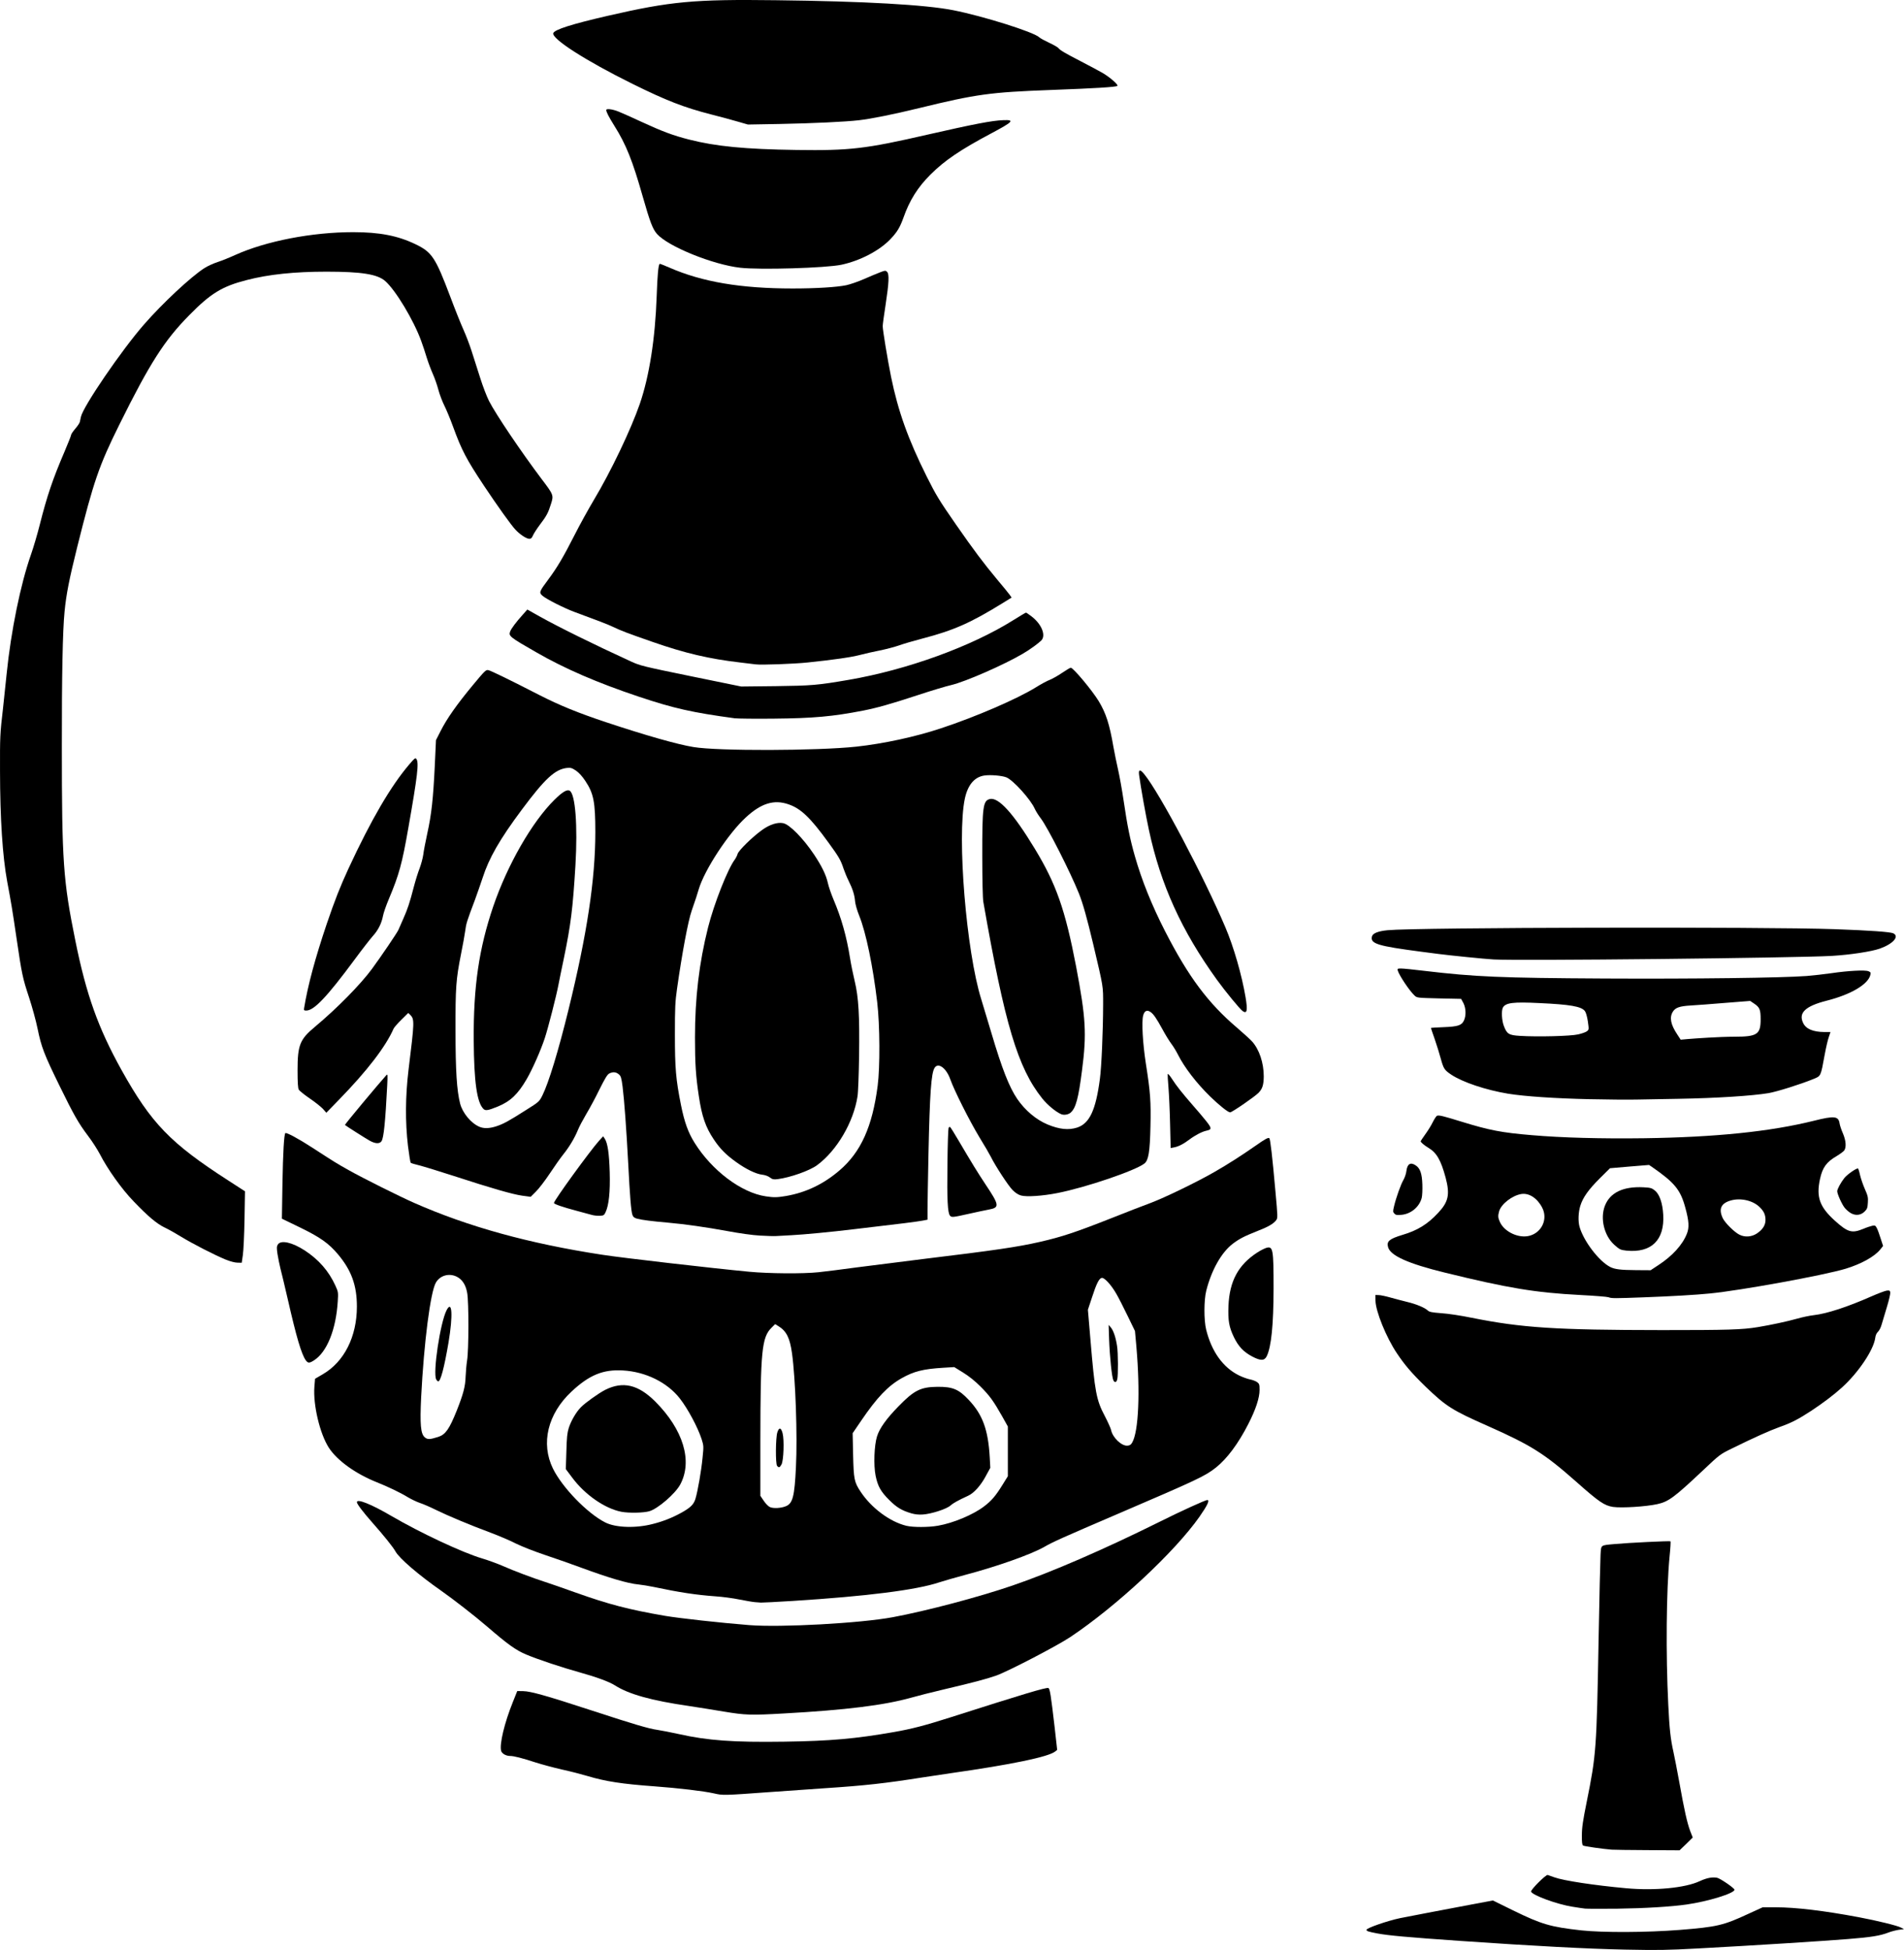 <svg xmlns="http://www.w3.org/2000/svg" id="root" viewBox="418.78 551.65 20386.22 20875.34">
  <path
    d="M17820 21423c-398-8-971-38-1765-93-575-40-771-58-888-80-100-19-117-25-117-39 0-19 226-97 360-125 88-18 452-87 769-147l224-42 216 106c307 150 400 177 731 214 233 25 701 23 1055-5 400-32 467-48 738-174l149-68h139c213 0 515 36 889 106 192 36 414 90 452 111l33 17-56 7c-31 5-80 17-110 29-91 35-184 50-434 70-271 22-1033 70-1595 100-350 19-434 20-790 13z"
  />
  <path
    d="M17390 20984c-19-2-80-11-135-20-165-26-430-123-443-162-6-19 159-184 178-178 8 3 40 14 71 25 99 36 428 86 769 117 307 28 633-3 788-76 74-34 133-46 186-36 34 7 186 111 186 128 0 38-281 125-512 158-167 24-452 41-743 45-170 2-326 1-345-1zM17675 20353c-91-7-294-36-306-44-10-6-14-35-13-111 0-83 11-154 52-358 101-500 106-563 127-1735 8-451 18-861 21-912 8-106-5-97 154-112 138-13 589-35 595-29 3 3-1 75-10 162-35 365-41 1048-14 1586 12 255 25 372 54 500 13 58 42 209 65 335 52 292 83 431 116 519l27 69-70 69-71 68-343-2c-189-1-362-3-384-5zM8060 19750c-107-24-375-56-635-75-344-25-521-52-715-110-64-19-187-51-275-70-88-20-214-54-280-75-151-49-234-70-274-70-45 0-90-26-97-56-18-72 36-298 125-519l48-120 64 1c79 1 250 49 739 209 449 147 606 193 699 206 41 6 143 26 225 44 311 70 590 90 1131 82 496-7 762-31 1175-103 193-34 331-70 595-154 802-256 1035-326 1059-317 16 6 27 78 66 412l28 250-21 17c-73 58-468 140-1122 233-93 14-228 34-300 45-399 63-614 87-1040 115-132 9-395 27-585 41-508 37-512 37-610 14z"
  />
  <path
    d="M8170 18875c-107-18-276-45-375-60-401-58-644-126-791-220-60-39-202-91-379-140-185-51-452-140-572-191-109-45-198-109-418-299-131-113-364-294-494-385-239-167-448-346-488-420-27-48-124-169-249-310-98-111-164-198-164-217 0-40 153 21 370 148 310 181 762 393 973 455 67 20 167 57 222 81 107 48 319 128 450 170 44 14 192 65 328 114 354 126 568 182 957 249 156 26 585 74 900 99 337 27 1194-20 1540-85 359-67 915-214 1275-337 424-145 982-387 1590-689 216-108 480-228 500-228 29 0 3 55-84 180-266 378-889 958-1384 1288-143 95-666 367-793 412-103 36-250 75-549 145-132 31-294 72-360 91-290 81-697 132-1365 169-352 20-411 18-640-20z"
  />
  <path
    d="M8500 17703c-25-2-99-15-165-28-67-14-181-29-255-34-207-15-386-42-665-101-49-10-121-22-160-26-114-10-321-72-625-184-85-32-249-89-365-128-120-40-257-94-320-125-60-31-184-84-275-118-223-83-452-179-585-244-60-30-137-63-171-74-33-11-91-39-130-62-76-47-214-113-330-159-228-91-427-234-515-371-96-150-169-459-154-651l7-86 82-48c230-133 366-403 366-725 0-227-58-387-202-559-99-118-191-183-407-288l-194-94 6-376c6-336 17-525 31-540 11-10 143 61 289 156 236 153 261 169 392 242 153 86 542 280 696 348 580 256 1231 436 2014 556 210 33 1184 145 1575 182 211 20 578 23 745 5 66-7 251-30 411-52 161-21 478-61 705-89 776-94 1013-129 1254-184 235-54 380-102 775-258 146-58 328-129 405-157 157-59 495-223 685-332 139-79 299-182 435-277 108-76 145-97 155-85 10 10 32 197 65 570 25 273 25 284 8 307-28 38-88 73-203 117-139 55-193 83-264 137-120 93-226 280-282 502-25 99-26 313-1 415 58 235 180 406 352 491 39 19 92 38 119 43 26 5 60 18 75 29 23 17 26 26 26 83 0 85-41 210-120 364-107 210-228 373-348 468-115 91-198 130-1042 492-606 260-702 303-794 356-137 79-508 211-846 300-104 28-230 64-279 80-244 82-775 149-1565 199-178 11-334 19-345 18-12-1-41-3-66-5zm-1090-837c111-28 210-68 304-120 99-55 133-89 151-149 25-83 63-301 76-439 13-124 12-130-10-200-41-126-147-325-234-436-134-171-364-285-607-299-213-13-362 48-553 227-254 238-330 553-198 823 99 202 368 480 560 577 112 57 329 64 511 16zm3052 19c162-28 375-117 491-205 81-61 124-111 198-230l59-95v-532l-61-109c-94-166-134-221-233-320-60-60-123-110-186-149l-94-58-116 7c-216 13-316 38-447 112-147 83-265 207-433 454l-92 135 5 230c6 261 12 293 79 394 115 175 314 324 492 367 71 17 237 17 338-1zm-1628-209c73-30 92-105 107-420 17-333-5-950-42-1216-23-165-59-238-145-291l-36-22-38 38c-105 102-119 252-120 1210v590l36 53c20 30 49 60 67 68 37 16 119 12 171-10zm3707-681c69-117 87-543 45-1027l-15-167-79-163c-43-90-98-197-122-238-55-95-126-172-154-168-29 4-57 60-106 211l-43 130 27 318c47 564 63 649 155 822 32 62 62 128 66 147 16 81 112 173 175 168 26-2 38-10 51-33zm-7429-61c77-25 118-84 197-281 71-179 92-260 95-363 2-52 9-131 16-175 18-109 19-623 1-722-15-86-52-143-110-173-83-42-180-15-225 62-59 102-128 640-158 1228-14 290-5 391 38 428 30 26 55 25 146-4z"
  />
  <path
    d="M7073 16736c-177-34-391-182-527-365l-69-92 6-187c4-152 9-199 25-252 25-78 79-171 130-223 47-48 191-151 262-187 189-94 352-56 534 125 301 301 403 639 268 889-53 99-240 260-331 286-61 18-220 21-298 6zM10175 16752c-102-30-157-64-235-142-91-90-123-148-146-260-23-114-15-325 15-421 27-87 100-189 230-322 168-173 238-207 418-209 163-1 227 26 335 141 148 157 207 318 224 614l6 112-49 90c-53 99-126 181-188 209-110 51-161 79-191 106-42 37-204 89-294 95-45 3-84-1-125-13zM8739 16244c-18-22-16-303 3-359 18-56 40-52 56 10 19 73 11 289-11 333-20 36-29 39-48 16zM12340 15329c-16-29-39-249-46-439l-5-155 24 28c27 33 52 104 66 197 12 71 13 321 2 359-9 33-27 37-41 10zM5089 15318c-37-70 43-606 111-739 60-117 70 52 21 345-46 270-85 416-110 416-6 0-16-10-22-22zM17690 16684c-94-15-149-52-397-272-337-298-481-389-943-594-385-170-447-210-669-423-145-141-220-228-305-355-115-171-228-450-230-565l-1-60 35 1c19 0 76 12 125 26 50 14 130 35 179 47 97 23 189 61 222 92 17 16 43 21 145 29 69 4 214 26 325 49 539 108 900 131 2038 132 703 0 858-4 1026-32 140-23 320-62 415-89 55-16 139-34 185-39 140-16 360-88 616-201 73-32 147-60 165-62 29-3 34 0 37 20 2 13-14 83-36 155-22 73-47 157-56 187-8 31-26 66-39 78-16 15-27 39-30 67-18 130-181 372-358 532-86 78-202 165-324 246-144 94-216 131-341 175-110 40-265 109-509 229-129 63-132 65-315 238-308 290-366 332-486 359-123 27-382 43-474 30zM3692 15113c-46-66-100-248-191-648-33-143-69-294-80-335-10-41-24-110-31-153-10-68-9-81 4-103 34-50 153-23 289 65 149 98 256 220 327 376 31 68 31 73 25 170-19 302-116 543-256 631-49 31-63 30-87-3zM13825 15073c-93-50-147-108-195-207-52-108-64-178-58-334 11-265 105-440 309-572 34-22 78-44 98-50 70-19 76 15 76 435-1 390-24 623-73 725-25 51-66 51-157 3z"
  />
  <path
    d="M17641 14439c-13-5-150-16-305-24-478-25-769-73-1449-240-392-96-581-181-606-272-18-63 14-89 156-132 159-47 268-114 380-235 111-118 128-197 80-378-51-188-96-266-185-319-42-25-82-59-82-69 0-4 23-38 50-76 28-38 64-97 80-130 17-34 37-65 46-68 20-8 68 4 259 63 302 93 432 118 755 145 324 28 746 39 1200 33 770-11 1352-71 1820-187 219-55 263-50 275 27 3 21 19 70 36 108 33 78 38 148 14 183-9 12-46 39-83 61-109 64-150 122-177 247-41 193-3 296 160 444 139 125 182 137 304 87 35-15 78-29 96-33 30-5 35-3 49 25 9 16 27 66 41 111l26 80-31 39c-62 76-203 154-370 205-233 70-1124 233-1455 265-150 15-408 30-705 41-315 12-348 12-379-1zm536-345c147-96 256-215 303-334 27-67 23-136-16-278-52-194-115-270-359-439l-30-20-209 17-209 18-109 108c-123 123-181 205-209 295-21 68-25 164-8 224 43 152 207 368 328 430 50 25 109 33 279 34l154 1 85-56zm-1378-314c131-37 194-181 132-300-52-101-140-159-223-146-99 16-216 108-238 185-14 50-12 70 9 116 49 107 206 178 320 145zm2430-23c63-42 93-89 93-145s-17-94-64-139c-73-71-205-100-310-69-103 30-130 91-83 190 24 49 123 148 177 175 58 30 131 25 187-12z"
  />
  <path
    d="M17833 13940c-64-7-74-12-132-64-106-97-150-278-100-412 54-145 196-213 415-202 75 4 88 8 121 34 50 40 83 134 90 259 16 272-127 412-394 385zM2835 14036c-119-49-353-169-474-243-58-36-138-81-177-99-86-41-180-120-335-282-127-131-278-343-362-507-26-49-81-135-123-190-105-139-155-227-310-544-164-335-193-412-233-608-17-84-58-232-90-330-70-212-78-248-136-643-46-312-55-365-99-600-50-272-76-671-77-1184-1-368 0-397 32-671 10-93 28-260 39-370 46-456 149-961 261-1278 26-75 69-219 94-320 78-308 139-488 265-781 38-90 70-170 70-178s20-38 45-67 47-62 49-74c3-12 8-35 11-52 23-111 434-713 676-990 198-227 499-508 646-603 35-22 98-51 142-65 43-14 128-48 189-76 331-149 823-244 1262-244 283 0 478 38 667 129 177 85 214 141 373 562 50 134 114 293 141 353s67 164 88 231c21 68 62 196 91 285 28 89 71 201 95 248 75 146 344 544 563 835 127 167 130 174 101 264-30 97-48 131-119 224-33 44-67 97-75 116-11 27-21 36-38 36-32 0-104-48-152-101-47-51-190-251-332-464-192-289-241-383-333-635-29-80-71-181-93-225s-51-120-64-169c-13-50-39-124-58-167-19-42-49-121-66-175-16-55-44-137-61-184-80-220-272-540-384-639-84-74-253-101-631-101-340 0-619 29-853 90-262 67-384 141-614 375-267 270-425 518-749 1172-219 441-276 609-452 1313-85 342-117 503-135 690-20 200-30 689-29 1440 0 1240 14 1438 145 2084 117 578 244 933 494 1383 319 572 523 783 1144 1183l178 115-5 300c-3 165-11 337-18 383l-12 82-46-1c-27 0-79-14-126-33z"
  />
  <path
    d="M8555 13779c-76-4-219-24-347-48-235-43-453-74-643-91-162-14-271-28-322-41-33-9-44-18-53-42-14-40-27-199-45-552-19-360-42-676-60-820-13-97-18-113-40-132-30-26-64-29-103-9-21 11-46 53-106 173-42 87-106 205-141 263-34 58-75 134-89 170-35 85-91 179-156 260-29 36-94 128-145 205s-118 164-149 194l-55 55-90-12c-102-14-328-79-736-212-154-50-318-100-365-112-47-11-89-24-93-28-5-4-18-86-30-181-30-259-28-530 6-814 64-518 65-542 18-589l-21-20-74 73c-41 40-78 83-83 95-84 192-283 451-584 760l-136 140-37-42c-21-22-84-73-142-112-57-39-109-81-116-93-9-15-13-78-13-207 0-269 24-331 184-464 238-199 489-454 612-621 102-139 270-387 284-419 7-17 31-71 53-121 45-101 67-166 112-340 17-65 45-155 62-198 16-43 34-109 39-146 4-37 24-139 43-227 45-203 63-370 80-719l13-280 51-100c65-129 173-283 345-490 128-154 139-165 165-159 28 6 238 108 547 267 216 110 411 190 715 291 421 140 761 237 933 265 259 44 1324 41 1745-4 292-32 631-105 905-196 378-125 815-314 1019-440 54-34 121-70 149-80 27-11 86-44 130-74s86-55 93-55c26 0 230 244 299 358 77 127 116 247 157 487 12 66 34 176 50 245s43 220 60 335c39 267 69 414 120 592 74 260 182 527 323 803 249 486 460 770 772 1035 66 57 138 122 159 145 78 86 126 230 126 375-1 91-14 133-56 176-41 42-284 209-304 209-22 0-114-73-213-169-146-142-278-314-345-448-17-34-48-86-70-115s-66-100-97-158c-66-120-96-164-130-186-36-24-63-10-76 39-18 66-5 297 29 517 48 303 55 406 49 669-6 276-21 363-64 398-93 75-626 257-933 317-157 31-329 43-389 26-29-8-59-27-90-58-46-46-184-257-234-358-14-28-69-123-123-210-106-176-267-496-310-617-42-120-129-185-168-124-37 56-52 277-66 927-5 261-10 525-10 587v112l-52 10c-43 9-304 42-518 66-25 3-119 14-210 25-255 31-543 58-675 65-66 3-140 7-165 9s-103-1-175-5zm281-424c213-37 401-127 573-275 228-196 350-467 407-905 26-198 24-650-5-895-45-382-120-746-192-924-24-59-42-124-45-156-5-68-27-135-70-221-18-36-42-95-54-130-29-89-49-124-162-279-194-267-295-364-430-409-153-52-289-10-452 140-188 171-445 564-506 771-21 71-29 95-75 228-39 111-103 456-157 835-20 140-23 202-23 490 0 362 10 481 65 756 37 184 77 295 146 405 187 299 502 535 763 573 86 13 121 12 217-4zm3115-732c133-43 200-186 244-518 18-133 34-511 35-796 0-207 5-178-106-649-66-277-110-436-153-543-91-227-333-705-409-805-24-31-52-76-63-100-44-101-230-307-304-338-46-19-172-30-237-20-107 16-178 102-209 249-85 405 16 1637 176 2146 18 58 67 221 109 362 113 382 191 580 277 706 84 122 202 222 325 273 126 52 223 62 315 33zm-6218-14c76-25 131-55 315-172 143-90 144-91 178-158 67-134 171-475 280-919 198-806 287-1393 287-1900 0-323-18-414-107-548-34-51-68-88-101-111-44-29-56-32-97-28-127 15-235 115-481 445-238 319-353 520-421 732-21 63-58 169-82 235-87 230-94 253-104 331-6 44-26 156-45 249-54 273-60 354-59 820 0 435 14 641 49 780 26 101 116 210 206 249 48 21 109 19 182-5z"
  />
  <path
    d="M8662 13157c-19-15-53-27-84-30-66-8-171-59-273-132-111-79-177-145-244-246-87-129-128-248-160-464-32-212-41-345-41-626 0-426 44-797 140-1179 63-251 211-627 286-726 12-17 26-44 30-60 9-36 158-182 261-256 83-60 164-86 227-74 68 13 213 160 331 336 83 125 129 219 148 306 9 40 36 118 60 175 85 200 140 395 177 627 11 70 34 181 50 247 42 174 53 368 47 802-3 197-10 392-17 433-43 276-221 579-432 735-79 59-289 133-423 150-43 5-55 3-83-18zM11782 12480c-57-24-148-99-204-169-262-328-401-793-631-2106-6-35-11-236-11-485-1-532 8-596 80-614 93-24 253 153 482 531 230 379 326 653 443 1263 104 549 114 719 63 1110-38 298-66 403-121 452-24 22-71 30-101 18zM5595 12423c-70-69-101-291-104-733-4-577 56-984 209-1435 152-445 414-902 654-1140 86-85 137-116 165-98 60 37 86 372 61 798-28 465-49 634-125 1001-25 120-51 244-56 274-23 122-110 462-147 575-44 133-131 330-194 439-95 163-174 238-310 294-103 42-132 47-153 25zM10590 13565c-25-30-32-173-27-545 2-206 8-383 12-392 4-10 11-15 16-12s48 71 95 152c133 226 201 337 284 462 151 226 154 249 34 271-33 6-128 26-212 45-174 39-185 40-202 19zM6760 13559c-19-5-96-26-170-46-147-39-240-71-240-83 0-27 387-559 482-665l45-49 17 26c31 47 47 157 53 358 6 210-9 356-45 430-15 32-21 35-62 37-25 1-61-3-80-8zM15348 13543c-16-17-16-24-3-78 22-93 72-233 100-281 14-24 29-67 32-95 9-77 44-99 99-62 48 31 68 87 72 203 2 59-1 123-7 146-26 98-116 172-218 181-48 4-61 2-75-14zM20238 13540c-20-11-50-36-67-57-30-36-81-149-81-179 0-23 39-94 77-142 29-36 122-102 145-102 3 0 14 31 22 70 9 38 32 106 52 151 32 72 36 90 32 146-3 55-8 68-34 94-40 40-95 47-146 19zM12947 12588c-3-139-11-315-17-390-7-76-10-143-8-149s23 18 46 54c50 77 104 145 223 282 49 55 113 131 143 169 60 76 61 89 3 102-46 9-124 50-182 94-63 48-120 77-166 85l-36 7-6-254zM4375 12762c-41-23-252-157-263-167-5-4 367-449 445-535 12-13 13 3 8 105-20 392-37 566-61 603-20 31-67 29-129-6zM17440 12319c-366-8-697-30-875-59-235-39-485-122-608-204-73-49-82-63-112-172-13-49-42-142-64-206-23-65-41-119-41-121 0-3 60-6 133-9 156-6 196-19 220-71 25-52 22-134-6-188l-24-44-236-5c-234-6-236-6-262-30-55-51-163-213-180-267-6-21-3-23 36-23 23 0 135 11 248 25 541 64 811 76 1931 82 947 5 1902-7 2163-27 71-6 190-19 265-30 177-26 358-36 396-21 24 10 27 15 21 39-24 102-209 211-470 277-227 58-302 130-250 238 30 64 106 96 227 97h66l-18 53c-11 30-31 117-45 194-42 230-39 223-120 256-139 57-392 136-480 151-174 29-555 54-970 61-148 3-349 7-445 8-96 2-321 0-500-4zm1270-659c80-5 206-10 281-10 242 0 279-25 279-185 0-106-10-129-69-169l-43-29-267 21c-146 12-313 25-371 28-119 7-164 23-191 68-37 61-22 137 49 243l36 55 76-7c41-3 140-11 220-15zm-1393-35c40-9 82-24 94-34 21-17 21-20 9-105-8-53-21-97-32-111-38-49-157-70-487-85-282-14-362-4-391 49-17 33-12 136 10 194 33 88 54 101 173 108 187 12 544 3 624-16zM13723 11375c-29-21-184-209-275-335-378-524-602-1017-727-1600-35-162-86-448-106-592-8-62 11-64 58-5 164 202 630 1082 866 1636 89 209 176 511 216 748 24 144 16 182-32 148zM3675 11343c40-244 118-532 243-903 86-252 142-395 232-590 243-524 453-883 650-1114 58-68 66-75 77-59 29 38 12 181-87 743-66 377-98 495-207 754-30 71-59 154-64 185-15 78-52 152-108 213-26 29-115 143-196 253-296 400-434 545-517 545-24 0-27-3-23-27zM16410 10823c-92-5-468-43-590-59-63-8-146-19-185-24-465-61-545-85-527-162 8-35 65-58 168-68 300-30 4044-38 4789-11 369 13 593 29 625 44 69 33-1 113-144 164-92 32-315 66-516 78-393 22-3354 54-3620 38zM8285 8241c-452-61-652-106-1026-231-445-149-794-300-1096-474-287-164-300-175-282-224 12-32 68-106 136-181l48-54 130 73c202 113 582 301 982 484 96 44 128 52 640 157l538 110 370-4c386-5 447-10 779-67 625-107 1314-357 1762-638 72-45 134-82 138-82s30 18 59 40c107 81 157 202 106 257-29 30-123 99-199 143-200 118-613 299-765 335-57 13-220 62-362 109-292 96-432 135-583 165-325 63-530 82-960 86-195 2-382 0-415-4z"
  />
  <path
    d="M8510 7664c-19-2-93-11-165-20-336-39-593-100-935-219-287-100-331-117-431-164-60-28-139-58-409-158-111-41-295-134-341-172-41-35-38-44 59-174 98-131 166-248 285-482 53-105 146-273 206-374 180-300 396-753 490-1025 102-297 165-697 181-1156 8-228 18-333 32-344 1-2 48 16 103 40 351 154 766 224 1320 224 254 0 474-14 575-35 41-9 127-38 190-66s141-60 172-72c54-21 58-21 75-5 24 25 20 115-16 351-17 108-31 212-31 230 0 44 51 352 90 546 75 365 181 663 382 1066 100 199 132 252 311 510 197 283 294 412 442 590 63 75 124 149 135 165l20 29-92 57c-347 214-524 293-868 383-85 22-195 54-245 72-49 17-144 42-210 55s-154 33-195 44c-107 28-286 54-575 84-143 15-492 28-555 20z"
  />
  <path
    d="M8345 3418c-294-33-774-228-892-362-46-53-74-125-153-402-108-381-178-557-303-755-62-100-87-148-87-170 0-17 67-9 131 17 35 14 145 63 244 109 225 104 341 147 509 190 290 74 601 104 1152 112 572 8 737-11 1404-164 496-113 692-151 812-155 125-5 104 17-129 141-330 175-501 291-651 441-136 135-225 276-290 462-37 103-67 153-136 226-118 126-327 235-529 278-167 35-871 56-1082 32z"
  />
  <path
    d="M8316 1853c-61-18-190-53-286-77-288-74-478-148-840-327-498-246-869-484-847-543 15-38 197-96 583-185 674-155 923-178 1799-167 946 11 1602 48 1900 107 320 63 860 233 920 289 11 11 59 37 106 59 46 21 91 47 99 56 21 26 67 53 245 145 88 45 191 101 230 123 78 46 170 126 158 138-13 13-254 27-713 44-646 24-796 44-1410 194-279 68-514 115-645 130-148 17-489 33-849 40l-339 6-111-32z"
  />
</svg>
